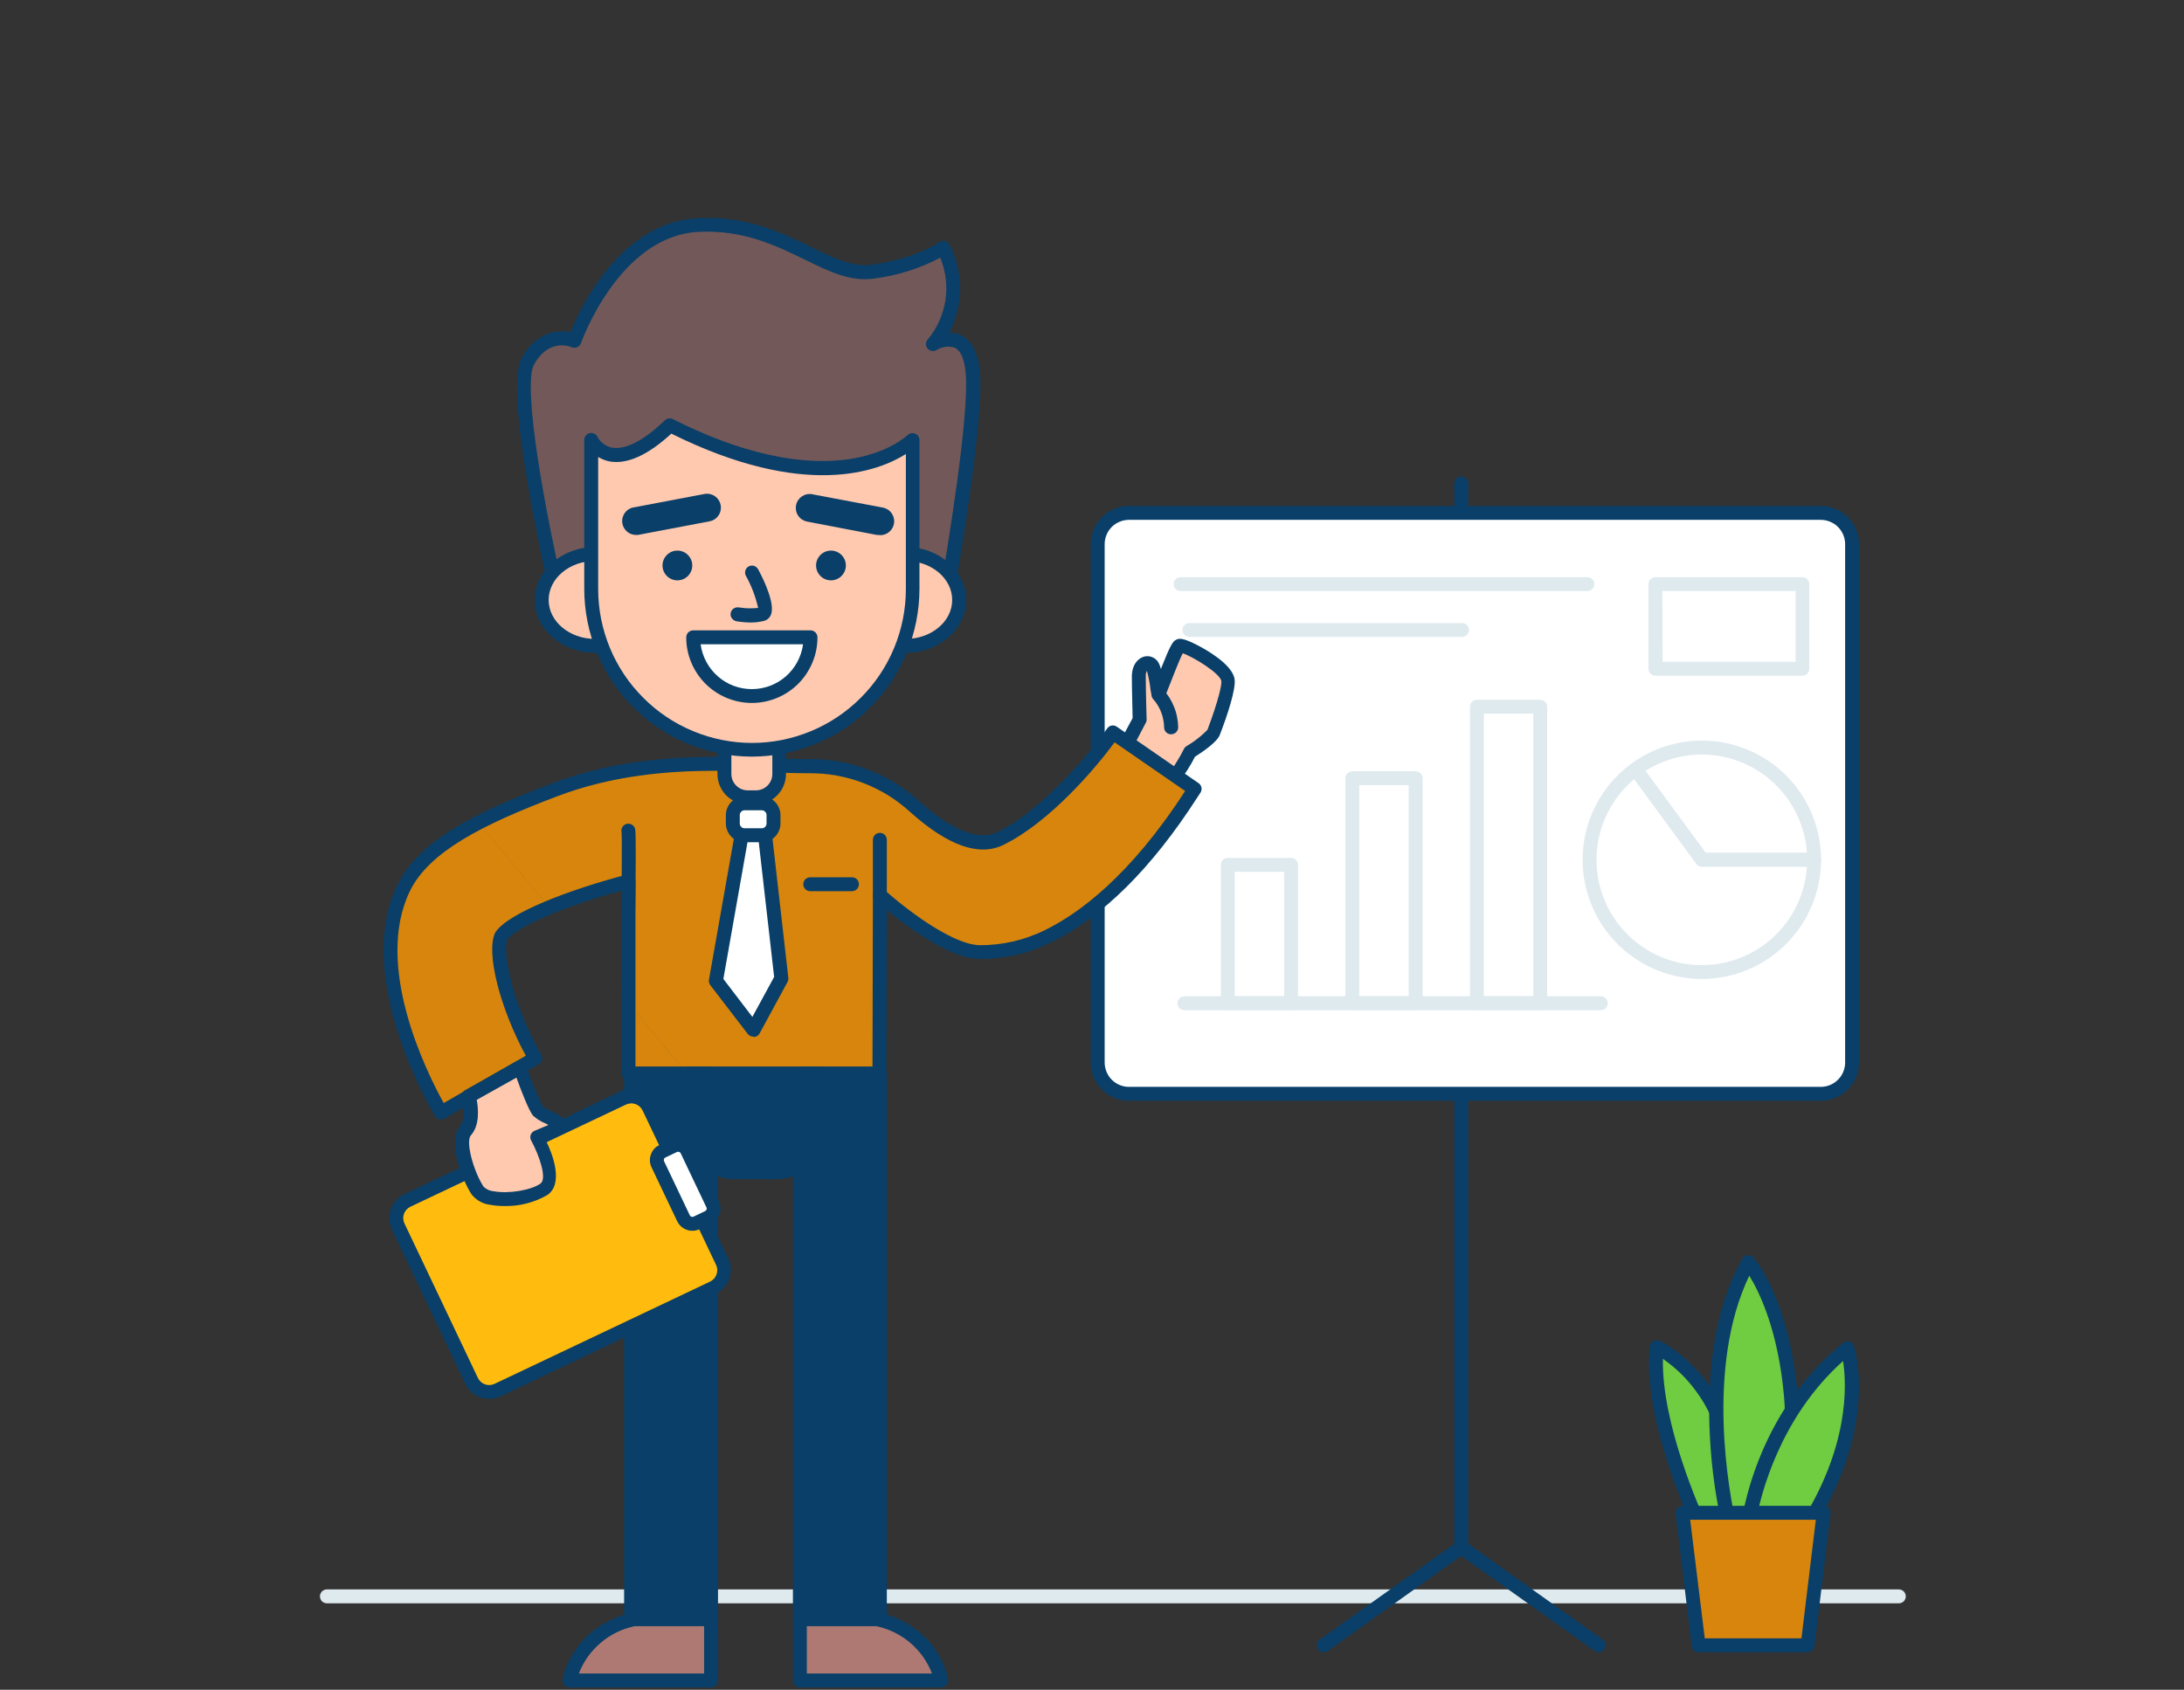<svg xmlns="http://www.w3.org/2000/svg" viewBox="0 0 314 243" width="314" height="243">
	<rect x="0" y="0" width="314" height="243" fill="#333333" stroke="none"/>
	<style>
		tspan { white-space:pre }
		.shp0 { fill: #dfeaef } 
		.shp1 { fill: #093f68 } 
		.shp2 { fill: #ffffff } 
		.shp3 { fill: #ffc9b0 } 
		.shp4 { fill: #d7850d } 
		.shp5 { fill: #725858 } 
		.shp6 { fill: #ad7972 } 
		.shp7 { fill: #ffbc0e } 
		.shp8 { fill: #70cc40 } 
	</style>
	<g id="_01_analysis_outline">
		<path id="Layer" class="shp0" d="M273 230.57L47 230.57C46.73 230.57 46.48 230.46 46.29 230.28C46.11 230.09 46 229.84 46 229.57C46 229.3 46.11 229.05 46.29 228.86C46.48 228.68 46.73 228.57 47 228.57L273 228.57C273.27 228.57 273.52 228.68 273.71 228.86C273.89 229.05 274 229.3 274 229.57C274 229.84 273.89 230.09 273.71 230.28C273.52 230.46 273.27 230.57 273 230.57Z" />
		<path id="Layer" class="shp1" d="M210.09 223.53C209.96 223.53 209.83 223.5 209.71 223.45C209.59 223.4 209.48 223.33 209.38 223.24C209.29 223.14 209.22 223.03 209.17 222.91C209.12 222.79 209.09 222.66 209.09 222.53L209.09 69.53C209.09 69.26 209.2 69.01 209.38 68.82C209.57 68.64 209.82 68.53 210.09 68.53C210.36 68.53 210.61 68.64 210.8 68.82C210.98 69.01 211.09 69.26 211.09 69.53L211.09 222.53C211.09 222.66 211.06 222.79 211.01 222.91C210.96 223.03 210.89 223.14 210.8 223.24C210.7 223.33 210.59 223.4 210.47 223.45C210.35 223.5 210.22 223.53 210.09 223.53Z" />
		<path id="Layer" class="shp1" d="M229.85 237.61C229.8 237.61 229.75 237.61 229.7 237.6C229.64 237.59 229.59 237.58 229.55 237.56C229.5 237.54 229.45 237.52 229.4 237.5C229.36 237.48 229.31 237.45 229.27 237.42L210.09 223.75L190.9 237.42C190.79 237.5 190.67 237.55 190.55 237.58C190.42 237.61 190.29 237.61 190.16 237.59C190.03 237.57 189.91 237.52 189.79 237.45C189.68 237.39 189.59 237.3 189.51 237.19C189.43 237.08 189.38 236.96 189.35 236.83C189.32 236.71 189.31 236.57 189.33 236.44C189.36 236.31 189.4 236.19 189.47 236.08C189.54 235.96 189.63 235.87 189.74 235.79L209.51 221.71C209.59 221.65 209.69 221.6 209.79 221.57C209.88 221.54 209.99 221.52 210.09 221.52C210.19 221.52 210.3 221.54 210.39 221.57C210.49 221.6 210.59 221.65 210.67 221.71L230.43 235.79C230.54 235.87 230.63 235.96 230.7 236.07C230.77 236.19 230.82 236.31 230.84 236.44C230.86 236.57 230.86 236.7 230.83 236.83C230.8 236.96 230.75 237.08 230.67 237.19C230.62 237.26 230.57 237.31 230.51 237.37C230.45 237.42 230.38 237.46 230.31 237.5C230.24 237.54 230.16 237.56 230.09 237.58C230.01 237.6 229.93 237.61 229.85 237.61Z" />
		<path id="Layer" class="shp2" d="M162.32 73.76L261.78 73.76C264.27 73.76 266.28 75.77 266.28 78.26L266.28 152.8C266.28 155.29 264.27 157.3 261.78 157.3L162.32 157.3C159.83 157.3 157.82 155.29 157.82 152.8L157.82 78.26C157.82 75.77 159.83 73.76 162.32 73.76Z" />
		<path id="Layer" fill-rule="evenodd" class="shp1" d="M162.31 158.3C161.59 158.3 160.87 158.16 160.21 157.88C159.54 157.6 158.94 157.2 158.43 156.69C157.92 156.17 157.51 155.57 157.24 154.9C156.96 154.24 156.82 153.52 156.82 152.8L156.82 78.25C156.82 77.53 156.96 76.82 157.24 76.15C157.51 75.48 157.92 74.88 158.43 74.37C158.94 73.86 159.54 73.45 160.21 73.18C160.88 72.9 161.59 72.76 162.31 72.76L261.78 72.76C262.5 72.76 263.22 72.9 263.88 73.18C264.55 73.45 265.15 73.86 265.67 74.37C266.18 74.88 266.58 75.48 266.86 76.15C267.14 76.81 267.28 77.53 267.28 78.25L267.28 152.8C267.28 153.52 267.14 154.24 266.86 154.9C266.58 155.57 266.18 156.18 265.67 156.69C265.16 157.2 264.55 157.6 263.88 157.88C263.22 158.16 262.5 158.3 261.78 158.3L162.31 158.3ZM162.31 74.76C161.85 74.76 161.4 74.85 160.97 75.03C160.55 75.2 160.17 75.46 159.84 75.78C159.52 76.11 159.26 76.49 159.09 76.91C158.91 77.34 158.82 77.79 158.82 78.25L158.82 152.8C158.82 153.26 158.91 153.71 159.09 154.14C159.26 154.56 159.52 154.95 159.84 155.27C160.17 155.6 160.55 155.85 160.97 156.03C161.4 156.21 161.85 156.3 162.31 156.3L261.78 156.3C262.24 156.3 262.69 156.21 263.12 156.03C263.54 155.86 263.93 155.6 264.25 155.27C264.58 154.95 264.84 154.56 265.01 154.14C265.19 153.71 265.28 153.26 265.28 152.8L265.28 78.25C265.28 77.79 265.19 77.34 265.01 76.91C264.83 76.49 264.58 76.11 264.25 75.78C263.93 75.46 263.54 75.2 263.12 75.03C262.69 74.85 262.24 74.76 261.78 74.76L162.31 74.76Z" />
		<path id="Layer" fill-rule="evenodd" class="shp0" d="M185.62 145.27L176.52 145.27C176.39 145.27 176.26 145.24 176.14 145.19C176.02 145.14 175.91 145.07 175.81 144.98C175.72 144.88 175.65 144.77 175.6 144.65C175.55 144.53 175.52 144.4 175.52 144.27L175.52 124.37C175.52 124.24 175.55 124.11 175.6 123.99C175.65 123.87 175.72 123.76 175.81 123.66C175.91 123.57 176.02 123.5 176.14 123.45C176.26 123.4 176.39 123.37 176.52 123.37L185.62 123.37C185.75 123.37 185.88 123.4 186 123.45C186.12 123.5 186.23 123.57 186.33 123.66C186.42 123.76 186.49 123.87 186.54 123.99C186.59 124.11 186.62 124.24 186.62 124.37L186.62 144.27C186.62 144.4 186.59 144.53 186.54 144.65C186.49 144.77 186.42 144.88 186.33 144.98C186.23 145.07 186.12 145.14 186 145.19C185.88 145.24 185.75 145.27 185.62 145.27ZM177.52 143.27L184.62 143.27L184.62 125.37L177.52 125.37L177.52 143.27Z" />
		<path id="Layer" fill-rule="evenodd" class="shp0" d="M194.43 145.27C194.3 145.27 194.17 145.24 194.05 145.19C193.93 145.14 193.82 145.07 193.72 144.98C193.63 144.88 193.56 144.77 193.51 144.65C193.46 144.53 193.43 144.4 193.43 144.27L193.43 111.91C193.43 111.78 193.46 111.65 193.51 111.53C193.56 111.41 193.63 111.3 193.72 111.2C193.82 111.11 193.93 111.04 194.05 110.99C194.17 110.94 194.3 110.91 194.43 110.91L203.53 110.91C203.66 110.91 203.79 110.94 203.91 110.99C204.03 111.04 204.14 111.11 204.24 111.2C204.33 111.3 204.4 111.41 204.45 111.53C204.5 111.65 204.53 111.78 204.53 111.91L204.53 144.27C204.53 144.4 204.5 144.53 204.45 144.65C204.4 144.77 204.33 144.88 204.24 144.98C204.14 145.07 204.03 145.14 203.91 145.19C203.79 145.24 203.66 145.27 203.53 145.27L194.43 145.27ZM195.43 143.27L202.53 143.27L202.53 112.91L195.43 112.91L195.43 143.27Z" />
		<path id="Layer" fill-rule="evenodd" class="shp0" d="M212.34 145.27C212.21 145.27 212.08 145.24 211.96 145.19C211.84 145.14 211.73 145.07 211.63 144.98C211.54 144.88 211.47 144.77 211.42 144.65C211.37 144.53 211.34 144.4 211.34 144.27L211.34 101.63C211.34 101.5 211.37 101.37 211.42 101.25C211.47 101.13 211.54 101.02 211.63 100.92C211.73 100.83 211.84 100.76 211.96 100.71C212.08 100.66 212.21 100.63 212.34 100.63L221.44 100.63C221.57 100.63 221.7 100.66 221.82 100.71C221.94 100.76 222.05 100.83 222.15 100.92C222.24 101.02 222.31 101.13 222.36 101.25C222.41 101.37 222.44 101.5 222.44 101.63L222.44 144.27C222.44 144.4 222.41 144.53 222.36 144.65C222.31 144.77 222.24 144.88 222.15 144.98C222.05 145.07 221.94 145.14 221.82 145.19C221.7 145.24 221.57 145.27 221.44 145.27L212.34 145.27ZM213.34 143.27L220.44 143.27L220.44 102.63L213.34 102.63L213.34 143.27Z" />
		<path id="Layer" class="shp0" d="M230.15 145.27L170.29 145.27C170.02 145.27 169.77 145.16 169.58 144.98C169.4 144.79 169.29 144.54 169.29 144.27C169.29 144 169.4 143.75 169.58 143.56C169.77 143.38 170.02 143.27 170.29 143.27L230.15 143.27C230.42 143.27 230.67 143.38 230.86 143.56C231.04 143.75 231.15 144 231.15 144.27C231.15 144.54 231.04 144.79 230.86 144.98C230.67 145.16 230.42 145.27 230.15 145.27Z" />
		<path id="Layer" class="shp0" d="M228.22 85L169.74 85C169.47 85 169.22 84.89 169.03 84.71C168.85 84.52 168.74 84.27 168.74 84C168.74 83.73 168.85 83.48 169.03 83.29C169.22 83.11 169.47 83 169.74 83L228.22 83C228.49 83 228.74 83.11 228.93 83.29C229.11 83.48 229.22 83.73 229.22 84C229.22 84.27 229.11 84.52 228.93 84.71C228.74 84.89 228.49 85 228.22 85Z" />
		<path id="Layer" fill-rule="evenodd" class="shp0" d="M228.84 130.2C226.19 123.79 227.66 116.42 232.56 111.52C237.47 106.62 244.84 105.15 251.25 107.81C257.65 110.46 261.82 116.72 261.82 123.65C261.82 125.9 261.37 128.13 260.51 130.2C259.65 132.28 258.38 134.17 256.79 135.76C255.2 137.35 253.31 138.61 251.24 139.47C249.16 140.33 246.93 140.78 244.68 140.78C237.75 140.78 231.5 136.6 228.84 130.2ZM230.69 117.86C228.35 123.51 229.64 130.03 233.97 134.36C238.3 138.69 244.82 139.98 250.47 137.64C256.13 135.29 259.82 129.77 259.82 123.65C259.82 121.66 259.43 119.69 258.66 117.86C257.9 116.02 256.79 114.35 255.38 112.95C253.98 111.54 252.31 110.43 250.47 109.67C248.64 108.9 246.67 108.51 244.68 108.51C238.56 108.51 233.04 112.2 230.69 117.86Z" />
		<path id="Layer" class="shp0" d="M260.82 124.65L244.68 124.65C244.6 124.65 244.52 124.64 244.45 124.62C244.37 124.6 244.3 124.58 244.23 124.54C244.16 124.5 244.1 124.46 244.04 124.41C243.98 124.36 243.93 124.3 243.88 124.24L234.34 111.24C234.21 111.01 234.14 110.74 234.18 110.48C234.22 110.21 234.36 109.98 234.57 109.82C234.78 109.66 235.05 109.59 235.31 109.63C235.58 109.67 235.81 109.81 235.97 110.02L245.23 122.61L260.86 122.61C261.13 122.61 261.38 122.72 261.57 122.9C261.75 123.09 261.86 123.34 261.86 123.61C261.86 123.88 261.75 124.13 261.57 124.32C261.38 124.5 261.13 124.61 260.86 124.61L260.82 124.65Z" />
		<path id="Layer" class="shp0" d="M210.24 91.6L171 91.6C170.73 91.6 170.48 91.49 170.29 91.31C170.11 91.12 170 90.87 170 90.6C170 90.33 170.11 90.08 170.29 89.89C170.48 89.71 170.73 89.6 171 89.6L210.2 89.6C210.47 89.6 210.72 89.71 210.91 89.89C211.09 90.08 211.2 90.33 211.2 90.6C211.2 90.87 211.09 91.12 210.91 91.31C210.72 91.49 210.47 91.6 210.2 91.6L210.24 91.6Z" />
		<path id="Layer" fill-rule="evenodd" class="shp0" d="M238 97.17C237.87 97.17 237.74 97.14 237.62 97.09C237.5 97.04 237.39 96.97 237.29 96.88C237.2 96.78 237.13 96.67 237.08 96.55C237.03 96.43 237 96.3 237 96.17L237 84C237 83.87 237.03 83.74 237.08 83.62C237.13 83.5 237.2 83.39 237.29 83.29C237.39 83.2 237.5 83.13 237.62 83.08C237.74 83.03 237.87 83 238 83L259.12 83C259.25 83 259.38 83.03 259.5 83.08C259.62 83.13 259.73 83.2 259.83 83.29C259.92 83.39 259.99 83.5 260.04 83.62C260.09 83.74 260.12 83.87 260.12 84L260.12 96.21C260.12 96.33 260.09 96.46 260.04 96.57C259.99 96.69 259.92 96.79 259.83 96.88C259.74 96.97 259.64 97.04 259.52 97.09C259.41 97.14 259.28 97.17 259.16 97.17L238 97.17ZM239.04 95.17L258.16 95.17L258.16 85L239 85L239.04 95.17Z" />
		<path id="Layer" class="shp3" d="M161 108.51C161.25 108.44 163.84 103.51 163.84 103.51C163.84 103.51 163.71 99.34 163.72 97.3C163.73 95.26 165.3 94.92 165.72 95.92C165.81 96.25 165.89 96.58 165.97 96.91C166.04 97.24 166.11 97.57 166.18 97.91C166.25 98.24 166.31 98.58 166.37 98.91C166.42 99.25 166.47 99.58 166.52 99.92C166.6 99.92 168.95 93.25 169.52 92.92C170.09 92.59 176.21 95.8 176.52 97.86C176.67 98.86 175.64 102.19 174.46 105.35C174.13 106.24 171.04 108.15 171.04 108.15C170.88 108.47 170.71 108.8 170.53 109.11C170.36 109.43 170.17 109.74 169.98 110.05C169.79 110.35 169.59 110.66 169.38 110.95C169.18 111.25 168.96 111.54 168.74 111.83L161 108.51Z" />
		<path id="Layer" fill-rule="evenodd" class="shp1" d="M168.78 112.81C168.75 112.81 168.71 112.81 168.68 112.8C168.65 112.8 168.61 112.8 168.58 112.79C168.55 112.78 168.52 112.77 168.48 112.76C168.45 112.75 168.42 112.74 168.39 112.73L160.62 109.43C160.47 109.36 160.33 109.26 160.23 109.13C160.12 109 160.05 108.84 160.03 108.68C160 108.51 160.01 108.34 160.07 108.18C160.12 108.02 160.22 107.88 160.34 107.77C160.66 107.33 161.82 105.22 162.84 103.27C162.84 102.27 162.72 99.05 162.73 97.27C162.74 95.49 163.73 94.58 164.59 94.4C164.8 94.36 165.01 94.35 165.22 94.38C165.43 94.41 165.64 94.48 165.82 94.58C166.01 94.67 166.18 94.81 166.32 94.96C166.47 95.12 166.58 95.3 166.66 95.5C166.69 95.56 166.71 95.61 166.73 95.67C166.76 95.73 166.78 95.79 166.8 95.85C166.82 95.91 166.84 95.97 166.85 96.03C166.87 96.09 166.89 96.15 166.9 96.21C168.28 92.72 168.63 92.21 169.11 92C169.42 91.84 169.89 91.6 172.11 92.76C173.29 93.36 177.17 95.5 177.5 97.67C177.71 99.05 176.5 102.78 175.38 105.67C175.02 106.67 173.07 108.02 171.8 108.83C171.64 109.15 171.47 109.47 171.29 109.78C171.11 110.1 170.92 110.41 170.73 110.71C170.53 111.02 170.33 111.31 170.12 111.61C169.9 111.9 169.69 112.19 169.46 112.47C169.42 112.52 169.37 112.56 169.32 112.6C169.27 112.64 169.21 112.68 169.15 112.71C169.1 112.74 169.03 112.76 168.97 112.78C168.91 112.79 168.84 112.81 168.78 112.81ZM162.51 108.06L168.51 110.59C168.67 110.36 168.83 110.12 168.98 109.88C169.13 109.65 169.28 109.41 169.42 109.16C169.56 108.92 169.7 108.68 169.84 108.43C169.97 108.18 170.1 107.93 170.23 107.68C170.25 107.64 170.27 107.6 170.3 107.56C170.33 107.53 170.35 107.49 170.39 107.46C170.42 107.42 170.45 107.39 170.49 107.37C170.52 107.34 170.56 107.31 170.6 107.29C170.88 107.13 171.15 106.96 171.41 106.78C171.67 106.61 171.93 106.42 172.18 106.22C172.43 106.03 172.68 105.82 172.91 105.61C173.15 105.4 173.38 105.18 173.6 104.95C175.2 100.69 175.67 98.45 175.6 97.95C175.44 96.86 171.6 94.47 170.05 93.95C169.52 94.95 168.5 97.68 168.05 98.78C167.34 100.63 167.25 100.87 166.5 100.84C165.75 100.81 165.55 100.14 165.41 99.14C165.38 98.91 165.35 98.69 165.32 98.46C165.28 98.24 165.24 98.02 165.2 97.79C165.16 97.57 165.11 97.35 165.06 97.12C165.01 96.9 164.96 96.68 164.9 96.46C164.87 96.52 164.84 96.58 164.82 96.65C164.79 96.71 164.78 96.78 164.76 96.85C164.75 96.92 164.74 96.98 164.73 97.05C164.73 97.12 164.73 97.19 164.73 97.26C164.73 99.26 164.85 103.39 164.85 103.44C164.85 103.48 164.85 103.52 164.85 103.57C164.84 103.61 164.84 103.65 164.83 103.69C164.82 103.73 164.81 103.77 164.79 103.81C164.78 103.85 164.76 103.89 164.74 103.93C163.67 106 163 107.27 162.51 108.06Z" />
		<path id="Layer" class="shp1" d="M168.37 105.6C168.24 105.6 168.12 105.58 168 105.53C167.88 105.48 167.78 105.42 167.68 105.33C167.59 105.24 167.52 105.14 167.46 105.02C167.41 104.91 167.38 104.79 167.37 104.66C167.37 104.29 167.33 103.92 167.26 103.56C167.2 103.19 167.1 102.84 166.97 102.49C166.84 102.15 166.68 101.81 166.49 101.49C166.3 101.17 166.09 100.87 165.85 100.59C165.76 100.5 165.68 100.39 165.63 100.27C165.58 100.15 165.56 100.02 165.56 99.88C165.56 99.75 165.58 99.62 165.63 99.5C165.68 99.38 165.76 99.27 165.85 99.18C165.94 99.09 166.05 99.02 166.17 98.97C166.29 98.92 166.42 98.89 166.55 98.89C166.68 98.89 166.81 98.92 166.93 98.97C167.05 99.02 167.16 99.09 167.25 99.18C167.58 99.55 167.88 99.94 168.15 100.36C168.41 100.79 168.63 101.23 168.81 101.69C169 102.15 169.14 102.63 169.23 103.11C169.33 103.6 169.38 104.09 169.39 104.59C169.39 104.72 169.37 104.84 169.32 104.96C169.27 105.08 169.21 105.18 169.12 105.28C169.03 105.37 168.93 105.44 168.81 105.5C168.7 105.55 168.58 105.58 168.45 105.59L168.37 105.6Z" />
		<path id="Layer" class="shp4" d="M171.76 113.47C170.76 114.95 162.57 128.84 150.69 134.65C149.93 135.02 149.16 135.35 148.37 135.64C147.57 135.92 146.76 136.16 145.94 136.36C145.12 136.55 144.29 136.69 143.45 136.79C142.62 136.88 141.77 136.93 140.93 136.93C138.33 136.93 134.93 135.02 132.02 133.06C130.44 131.97 129.02 130.87 128.02 130.06C127.02 129.25 126.48 128.72 126.48 128.72L126.48 134.07L126.42 154.4L90.36 154.4L90.36 126.77C81.46 129.1 73.57 132.38 72.07 134.63C71 137 72.83 145 77 152.22L63.41 160C61.5 156.71 52.26 139.6 58.03 127.72C60.84 121.94 67.95 118.05 79.76 113.57C94 108.17 108.1 110.25 116.33 110.16C117.72 110.15 119.1 110.27 120.46 110.51C121.83 110.76 123.16 111.13 124.46 111.63C125.75 112.12 127 112.74 128.18 113.46C129.36 114.19 130.47 115.03 131.49 115.96C135.17 119.28 140.01 122.42 143.82 120.57C150.82 117.14 157.89 108.41 160.01 105.33L171.76 113.47Z" />
		<path id="Layer" fill-rule="evenodd" class="shp1" d="M63.42 161C63.33 161 63.25 160.99 63.16 160.97C63.08 160.95 63 160.91 62.92 160.87C62.84 160.83 62.77 160.78 62.71 160.71C62.65 160.65 62.59 160.59 62.55 160.51C60.55 157.13 51.12 139.65 57.13 127.28C60.2 120.96 67.93 116.99 79.41 112.64C90.89 108.29 102.25 108.71 110.55 109.02C112.65 109.1 114.64 109.18 116.32 109.16C117.77 109.15 119.21 109.27 120.64 109.52C122.06 109.78 123.46 110.17 124.81 110.68C126.17 111.2 127.47 111.84 128.7 112.6C129.93 113.36 131.09 114.23 132.16 115.21C135.42 118.15 140.01 121.31 143.38 119.67C150.21 116.33 157.25 107.57 159.18 104.76C159.22 104.71 159.26 104.65 159.31 104.61C159.36 104.56 159.41 104.52 159.46 104.48C159.52 104.45 159.58 104.42 159.64 104.39C159.7 104.37 159.76 104.35 159.83 104.34C159.89 104.33 159.96 104.32 160.02 104.32C160.09 104.32 160.15 104.33 160.22 104.35C160.28 104.36 160.34 104.38 160.4 104.41C160.46 104.44 160.52 104.47 160.57 104.51L172.32 112.62C172.43 112.69 172.52 112.79 172.59 112.9C172.66 113.01 172.71 113.13 172.74 113.26C172.76 113.39 172.76 113.52 172.73 113.65C172.71 113.78 172.65 113.9 172.58 114.01C172.49 114.13 172.36 114.34 172.18 114.62C165.59 124.88 158.5 131.91 151.13 135.51C150.34 135.9 149.53 136.25 148.7 136.55C147.87 136.84 147.03 137.1 146.17 137.3C145.31 137.5 144.44 137.65 143.57 137.75C142.69 137.85 141.81 137.9 140.93 137.9C138.55 137.9 135.45 136.58 131.45 133.85C129.92 132.85 128.54 131.71 127.5 130.85L127.43 154.35C127.43 154.48 127.4 154.61 127.35 154.73C127.3 154.85 127.23 154.96 127.14 155.06C127.04 155.15 126.93 155.22 126.81 155.27C126.69 155.32 126.56 155.35 126.43 155.35L90.36 155.35C90.23 155.35 90.1 155.32 89.98 155.27C89.86 155.22 89.75 155.15 89.65 155.06C89.56 154.96 89.49 154.85 89.44 154.73C89.39 154.61 89.36 154.48 89.36 154.35L89.36 128.08C80.18 130.59 74.14 133.52 72.95 135.08C72.19 137.03 73.72 144.51 77.83 151.68C77.9 151.79 77.94 151.92 77.96 152.05C77.97 152.18 77.96 152.31 77.93 152.44C77.9 152.57 77.84 152.69 77.76 152.79C77.68 152.9 77.57 152.98 77.46 153.05L63.91 160.86C63.87 160.88 63.83 160.9 63.8 160.92C63.76 160.94 63.72 160.95 63.67 160.96C63.63 160.97 63.59 160.98 63.55 160.99C63.51 161 63.46 161 63.42 161ZM103.05 110.84C96.15 110.84 88.12 111.47 80.12 114.51C69.41 118.57 61.71 122.45 58.93 128.15C53.75 138.81 61.21 153.97 63.79 158.63L75.6 151.82C71.88 144.97 69.86 137.06 71.16 134.19C71.17 134.18 71.17 134.17 71.18 134.15C71.18 134.14 71.19 134.13 71.2 134.12C71.2 134.11 71.21 134.09 71.22 134.08C71.22 134.07 71.23 134.06 71.24 134.05C73.11 131.25 82.06 127.88 90.1 125.78C90.25 125.74 90.41 125.73 90.56 125.77C90.72 125.8 90.86 125.86 90.98 125.96C91.1 126.06 91.2 126.18 91.27 126.33C91.33 126.47 91.37 126.62 91.36 126.78L91.36 153.4L125.44 153.4L125.5 128.72C125.5 128.62 125.52 128.53 125.54 128.44C125.57 128.34 125.61 128.26 125.67 128.18C125.72 128.1 125.78 128.02 125.86 127.96C125.93 127.9 126.01 127.85 126.1 127.81C126.19 127.77 126.28 127.75 126.38 127.73C126.47 127.72 126.57 127.72 126.67 127.74C126.76 127.75 126.85 127.78 126.94 127.83C127.03 127.87 127.11 127.92 127.18 127.99C127.25 128.06 127.75 128.51 128.69 129.29C129.63 130.07 131.07 131.19 132.58 132.23C137.07 135.29 139.58 135.93 140.93 135.93C141.73 135.93 142.54 135.88 143.34 135.79C144.14 135.7 144.93 135.56 145.72 135.38C146.5 135.19 147.27 134.97 148.03 134.69C148.79 134.42 149.53 134.11 150.25 133.75C155.07 131.39 162.47 126.01 170.39 113.75L160.25 106.75C157.58 110.4 150.95 118.23 144.25 121.51C140.74 123.22 136.25 121.61 130.82 116.74C129.84 115.85 128.78 115.05 127.66 114.35C126.53 113.66 125.34 113.07 124.11 112.6C122.87 112.12 121.59 111.77 120.29 111.53C118.99 111.3 117.66 111.19 116.34 111.2C114.61 111.2 112.6 111.14 110.47 111.06C108.34 110.98 105.71 110.87 103.05 110.87L103.05 110.84Z" />
		<path id="Layer" class="shp3" d="M104.15 106.77L112 106.77L112 111.31C112 111.75 111.91 112.19 111.74 112.59C111.58 113 111.33 113.37 111.02 113.68C110.71 113.99 110.34 114.24 109.93 114.4C109.53 114.57 109.09 114.66 108.65 114.66L107.5 114.66C107.06 114.66 106.62 114.57 106.22 114.4C105.81 114.24 105.44 113.99 105.13 113.68C104.82 113.37 104.57 113 104.41 112.59C104.24 112.19 104.15 111.75 104.15 111.31L104.15 106.77Z" />
		<path id="Layer" fill-rule="evenodd" class="shp1" d="M107.5 115.66C106.93 115.66 106.36 115.55 105.84 115.33C105.31 115.11 104.83 114.79 104.42 114.39C104.02 113.98 103.7 113.5 103.48 112.97C103.26 112.45 103.15 111.88 103.15 111.31L103.15 106.77C103.15 106.64 103.18 106.51 103.23 106.39C103.28 106.27 103.35 106.16 103.44 106.06C103.54 105.97 103.65 105.9 103.77 105.85C103.89 105.8 104.02 105.77 104.15 105.77L112 105.77C112.13 105.77 112.26 105.8 112.38 105.85C112.5 105.9 112.61 105.97 112.71 106.06C112.8 106.16 112.87 106.27 112.92 106.39C112.97 106.51 113 106.64 113 106.77L113 111.31C113 111.88 112.89 112.44 112.67 112.97C112.46 113.49 112.14 113.97 111.74 114.37C111.34 114.78 110.87 115.1 110.34 115.32C109.82 115.54 109.26 115.65 108.69 115.66L107.5 115.66ZM105.15 107.77L105.15 111.31C105.15 111.62 105.21 111.92 105.33 112.21C105.45 112.49 105.62 112.75 105.84 112.97C106.06 113.19 106.32 113.36 106.6 113.48C106.89 113.6 107.19 113.66 107.5 113.66L108.69 113.66C109 113.66 109.3 113.6 109.59 113.48C109.87 113.36 110.13 113.19 110.35 112.97C110.57 112.75 110.74 112.49 110.86 112.21C110.98 111.92 111.04 111.62 111.04 111.31L111.04 107.77L105.15 107.77Z" />
		<path id="Layer" class="shp5" d="M80.32 86.28C80.32 86.28 73.32 56.67 75.92 51.94C78.52 47.21 82.61 49 82.61 49C82.61 49 88.15 33 100.39 32.36C112.63 31.72 118.66 40.02 125.51 39.05C132.36 38.08 135.62 35.62 135.62 35.62C136.19 36.71 136.6 37.89 136.83 39.1C137.06 40.31 137.11 41.55 136.98 42.78C136.85 44 136.54 45.21 136.06 46.34C135.58 47.48 134.94 48.54 134.15 49.49C133.36 50.44 139.21 46.39 139.86 53.56C140.51 60.73 136.11 85.56 136.11 85.56L131.21 84.71L80.32 86.28Z" />
		<path id="Layer" fill-rule="evenodd" class="shp1" d="M80.32 87.28C80.21 87.28 80.09 87.27 79.98 87.23C79.88 87.2 79.77 87.14 79.68 87.07C79.59 87 79.51 86.92 79.45 86.82C79.39 86.73 79.35 86.62 79.32 86.51C78.59 83.44 72.32 56.38 75.01 51.46C77.01 47.81 80.01 47.38 82.01 47.78C83.42 44.27 89.16 31.97 100.33 31.37C107.33 30.99 112.5 33.51 116.63 35.53C119.84 37.1 122.63 38.46 125.36 38.07C131.89 37.13 134.99 34.85 135.02 34.83C135.08 34.79 135.14 34.75 135.2 34.72C135.27 34.69 135.33 34.67 135.4 34.65C135.47 34.64 135.54 34.63 135.61 34.63C135.68 34.63 135.75 34.64 135.82 34.65C135.89 34.66 135.96 34.69 136.02 34.71C136.08 34.74 136.14 34.78 136.2 34.82C136.26 34.86 136.31 34.91 136.36 34.96C136.4 35.01 136.45 35.07 136.48 35.13C136.99 36.11 137.37 37.14 137.63 38.21C137.89 39.28 138.03 40.38 138.03 41.48C138.03 42.58 137.89 43.68 137.63 44.75C137.37 45.82 136.99 46.85 136.48 47.83C136.63 47.82 136.78 47.83 136.93 47.84C137.08 47.85 137.23 47.87 137.37 47.91C137.52 47.94 137.66 47.98 137.8 48.04C137.94 48.09 138.08 48.15 138.21 48.22C139.73 48.99 140.63 50.75 140.88 53.48C141.53 60.71 137.29 84.7 137.11 85.72C137.09 85.85 137.04 85.97 136.97 86.08C136.9 86.19 136.81 86.29 136.7 86.36C136.59 86.44 136.47 86.49 136.35 86.52C136.22 86.55 136.09 86.55 135.96 86.53L131.16 85.69L80.38 87.28L80.32 87.28ZM76.78 52.42C75.05 55.55 78.44 73.87 81.09 85.25L131.16 83.69C131.18 83.69 131.19 83.69 131.21 83.68C131.23 83.68 131.25 83.68 131.26 83.68C131.28 83.68 131.3 83.68 131.32 83.68C131.34 83.69 131.35 83.69 131.37 83.69L135.27 84.37C136.08 79.71 139.4 59.82 138.84 53.65C138.67 51.65 138.13 50.43 137.28 50C137.06 49.93 136.84 49.89 136.61 49.87C136.38 49.85 136.15 49.85 135.93 49.88C135.7 49.91 135.48 49.96 135.26 50.04C135.05 50.12 134.84 50.22 134.65 50.34C134.45 50.46 134.21 50.51 133.98 50.47C133.75 50.44 133.53 50.32 133.38 50.15C133.22 49.97 133.14 49.74 133.13 49.51C133.12 49.27 133.2 49.04 133.35 48.86C134.03 48.06 134.59 47.17 135.02 46.22C135.46 45.26 135.76 44.25 135.92 43.22C136.08 42.18 136.1 41.13 135.97 40.09C135.85 39.05 135.58 38.03 135.18 37.06C134.44 37.45 133.68 37.81 132.9 38.13C132.13 38.45 131.34 38.74 130.54 38.99C129.74 39.24 128.93 39.46 128.11 39.64C127.29 39.82 126.46 39.96 125.63 40.06C122.26 40.54 119.23 39.06 115.73 37.34C111.6 35.34 106.94 33.03 100.42 33.34C89.01 33.95 83.59 49.15 83.53 49.34C83.51 49.4 83.48 49.47 83.44 49.53C83.41 49.59 83.37 49.64 83.32 49.69C83.28 49.74 83.22 49.79 83.17 49.83C83.11 49.87 83.05 49.9 82.99 49.93C82.93 49.96 82.86 49.98 82.79 49.99C82.73 50.01 82.66 50.01 82.59 50.01C82.52 50.01 82.45 50.01 82.39 49.99C82.32 49.98 82.25 49.96 82.19 49.93C82.08 49.89 81.96 49.85 81.85 49.81C81.73 49.78 81.62 49.75 81.5 49.73C81.38 49.71 81.26 49.69 81.14 49.68C81.02 49.67 80.9 49.66 80.78 49.66C79.65 49.66 78.05 50.15 76.78 52.42Z" />
		<path id="Layer" class="shp3" d="M85.54 92.89C81.3 92.89 77.87 89.94 77.87 86.28C77.87 82.62 81.3 79.67 85.54 79.67C89.78 79.67 93.21 82.62 93.21 86.28C93.21 89.94 89.78 92.89 85.54 92.89Z" />
		<path id="Layer" fill-rule="evenodd" class="shp1" d="M85.54 93.88C80.77 93.88 76.88 90.47 76.88 86.28C76.88 82.09 80.77 78.67 85.54 78.67C90.31 78.67 94.21 82.08 94.21 86.28C94.21 90.48 90.32 93.88 85.54 93.88ZM78.88 86.28C78.88 89.37 81.88 91.88 85.54 91.88C89.2 91.88 92.21 89.37 92.21 86.28C92.21 83.19 89.22 80.67 85.54 80.67C81.87 80.67 78.88 83.19 78.88 86.28Z" />
		<path id="Layer" class="shp3" d="M130.24 92.89C126 92.89 122.57 89.94 122.57 86.28C122.57 82.62 126 79.67 130.24 79.67C134.48 79.67 137.91 82.62 137.91 86.28C137.91 89.94 134.48 92.89 130.24 92.89Z" />
		<path id="Layer" fill-rule="evenodd" class="shp1" d="M130.24 93.88C125.46 93.88 121.57 90.47 121.57 86.28C121.57 82.09 125.46 78.67 130.24 78.67C135.02 78.67 138.9 82.08 138.9 86.28C138.9 90.48 135 93.88 130.24 93.88ZM123.57 86.28C123.57 89.37 126.57 91.88 130.24 91.88C133.91 91.88 136.9 89.37 136.9 86.28C136.9 83.19 133.91 80.67 130.24 80.67C126.56 80.67 123.57 83.19 123.57 86.28Z" />
		<path id="Layer" class="shp3" d="M108.09 107.81L108.09 107.81C105.06 107.81 102.05 107.21 99.25 106.04C96.45 104.88 93.9 103.17 91.76 101.03C89.62 98.88 87.92 96.33 86.76 93.53C85.6 90.73 85 87.72 85 84.69L85 63.28C85 63.28 87.86 69.28 96.34 61.16C120.97 73.64 131.24 63.28 131.24 63.28L131.24 84.69C131.24 87.73 130.64 90.74 129.48 93.54C128.31 96.35 126.61 98.9 124.46 101.05C122.31 103.2 119.76 104.9 116.95 106.06C114.14 107.22 111.13 107.81 108.09 107.81L108.09 107.81Z" />
		<path id="Layer" fill-rule="evenodd" class="shp1" d="M98.87 106.96C95.95 105.74 93.3 103.96 91.06 101.73C88.83 99.49 87.05 96.83 85.84 93.91C84.63 90.99 84 87.85 84 84.69L84 63.28C84 63.05 84.07 62.83 84.21 62.65C84.36 62.47 84.56 62.34 84.78 62.29C85 62.24 85.24 62.27 85.44 62.37C85.65 62.47 85.81 62.64 85.91 62.85C86.02 63.05 86.15 63.23 86.29 63.4C86.44 63.56 86.61 63.72 86.79 63.85C86.97 63.98 87.16 64.09 87.36 64.18C87.57 64.27 87.78 64.34 88 64.38C89.35 64.61 91.77 64.12 95.6 60.44C95.67 60.37 95.76 60.31 95.85 60.27C95.94 60.22 96.04 60.19 96.14 60.17C96.24 60.16 96.35 60.16 96.45 60.18C96.55 60.19 96.65 60.22 96.74 60.27C109.11 66.53 117.65 66.81 122.63 65.94C127.97 65.01 130.46 62.59 130.49 62.57C130.56 62.5 130.64 62.44 130.73 62.4C130.81 62.35 130.91 62.32 131 62.3C131.1 62.28 131.2 62.28 131.3 62.29C131.39 62.3 131.49 62.32 131.58 62.36C131.67 62.4 131.75 62.45 131.83 62.51C131.9 62.57 131.97 62.65 132.02 62.73C132.08 62.81 132.12 62.9 132.15 62.99C132.18 63.09 132.19 63.18 132.19 63.28L132.19 84.69C132.19 87.85 131.56 90.99 130.35 93.91C129.14 96.83 127.36 99.49 125.12 101.73C122.89 103.97 120.23 105.75 117.31 106.96C114.39 108.17 111.25 108.8 108.09 108.81C104.93 108.8 101.79 108.17 98.87 106.96ZM86 84.72C86 87.62 86.58 90.5 87.69 93.18C88.8 95.86 90.43 98.3 92.49 100.35C94.54 102.41 96.98 104.04 99.66 105.15C102.34 106.26 105.22 106.84 108.12 106.84C111.02 106.84 113.9 106.26 116.58 105.15C119.26 104.04 121.7 102.41 123.75 100.35C125.81 98.3 127.44 95.86 128.55 93.18C129.66 90.5 130.24 87.62 130.24 84.72L130.24 65.29C126.37 67.74 115.79 71.92 96.52 62.36C93.15 65.46 90.17 66.8 87.66 66.36C87.51 66.33 87.37 66.3 87.23 66.26C87.08 66.21 86.94 66.17 86.8 66.11C86.66 66.06 86.53 66 86.39 65.93C86.26 65.87 86.13 65.8 86 65.72L86 84.72Z" />
		<path id="Layer" class="shp1" d="M97.39 83.46C96.21 83.46 95.25 82.5 95.25 81.32C95.25 80.14 96.21 79.18 97.39 79.18C98.57 79.18 99.53 80.14 99.53 81.32C99.53 82.5 98.57 83.46 97.39 83.46Z" />
		<path id="Layer" class="shp1" d="M119.47 83.46C118.29 83.46 117.33 82.5 117.33 81.32C117.33 80.14 118.29 79.18 119.47 79.18C120.65 79.18 121.61 80.14 121.61 81.32C121.61 82.5 120.65 83.46 119.47 83.46Z" />
		<path id="Layer" class="shp2" d="M116.53 91.65C116.61 93.94 115.76 96.16 114.16 97.8C112.57 99.45 110.38 100.38 108.09 100.38C105.81 100.38 103.62 99.45 102.03 97.8C100.43 96.16 99.58 93.94 99.66 91.65L116.53 91.65Z" />
		<path id="Layer" fill-rule="evenodd" class="shp1" d="M108.09 101.09C106.85 101.09 105.62 100.84 104.48 100.37C103.34 99.89 102.3 99.2 101.42 98.32C100.55 97.45 99.85 96.4 99.38 95.26C98.9 94.12 98.66 92.89 98.66 91.65C98.66 91.52 98.69 91.39 98.74 91.27C98.79 91.15 98.86 91.04 98.95 90.94C99.05 90.85 99.16 90.78 99.28 90.73C99.4 90.68 99.53 90.65 99.66 90.65L116.53 90.65C116.66 90.65 116.79 90.68 116.91 90.73C117.03 90.78 117.14 90.85 117.24 90.94C117.33 91.04 117.4 91.15 117.45 91.27C117.5 91.39 117.53 91.52 117.53 91.65C117.53 92.89 117.29 94.12 116.81 95.26C116.34 96.41 115.64 97.45 114.77 98.33C113.89 99.2 112.85 99.9 111.7 100.37C110.56 100.85 109.33 101.09 108.09 101.09ZM100.73 92.65C100.97 94.43 101.85 96.07 103.2 97.26C104.55 98.45 106.29 99.1 108.09 99.1C109.9 99.1 111.64 98.45 112.99 97.26C114.34 96.07 115.22 94.43 115.46 92.65L100.73 92.65Z" />
		<path id="Layer" class="shp1" d="M108 89.52C107.82 89.52 107.64 89.51 107.46 89.51C107.28 89.5 107.1 89.49 106.93 89.47C106.75 89.46 106.57 89.44 106.39 89.42C106.21 89.39 106.04 89.37 105.86 89.34C105.6 89.28 105.37 89.13 105.22 88.91C105.06 88.7 105 88.43 105.05 88.17C105.1 87.91 105.24 87.67 105.46 87.52C105.68 87.37 105.95 87.31 106.21 87.35C106.44 87.38 106.67 87.41 106.9 87.43C107.14 87.46 107.37 87.47 107.6 87.48C107.84 87.48 108.07 87.48 108.3 87.47C108.54 87.46 108.77 87.45 109 87.42C108.91 87.02 108.8 86.61 108.68 86.22C108.56 85.82 108.43 85.43 108.28 85.04C108.13 84.65 107.97 84.27 107.8 83.9C107.62 83.52 107.43 83.15 107.23 82.79C107.17 82.67 107.13 82.55 107.12 82.42C107.11 82.29 107.13 82.16 107.17 82.03C107.2 81.91 107.27 81.79 107.35 81.69C107.43 81.59 107.54 81.51 107.65 81.45C107.77 81.39 107.89 81.35 108.02 81.34C108.15 81.33 108.29 81.34 108.41 81.38C108.54 81.42 108.65 81.48 108.75 81.57C108.86 81.65 108.94 81.75 109 81.87C110 83.71 111.47 87.01 110.82 88.45C110.77 88.55 110.72 88.65 110.65 88.74C110.58 88.83 110.51 88.92 110.42 88.99C110.33 89.06 110.24 89.13 110.14 89.18C110.04 89.23 109.93 89.27 109.82 89.3C109.67 89.34 109.52 89.37 109.37 89.39C109.22 89.42 109.07 89.44 108.92 89.46C108.76 89.48 108.61 89.5 108.46 89.5C108.31 89.51 108.15 89.52 108 89.52Z" />
		<path id="Layer" class="shp1" d="M91.64 76.93C91.11 76.97 90.59 76.81 90.18 76.47C89.77 76.13 89.51 75.64 89.46 75.11C89.41 74.59 89.58 74.06 89.92 73.65C90.26 73.24 90.74 72.99 91.27 72.94L101.27 71.04C101.79 70.94 102.33 71.05 102.77 71.35C103.21 71.65 103.51 72.11 103.61 72.63C103.71 73.15 103.6 73.69 103.3 74.13C103 74.57 102.54 74.87 102.02 74.97L92.02 76.87C91.99 76.88 91.96 76.88 91.93 76.89C91.89 76.9 91.86 76.9 91.83 76.91C91.8 76.91 91.77 76.92 91.74 76.92C91.7 76.92 91.67 76.93 91.64 76.93L91.64 76.93Z" />
		<path id="Layer" class="shp1" d="M126.43 76.93L126.06 76.93L116 75C115.49 74.89 115.04 74.59 114.75 74.15C114.46 73.72 114.35 73.19 114.45 72.67C114.54 72.16 114.84 71.7 115.27 71.4C115.7 71.1 116.22 70.98 116.74 71.07L126.74 72.96C127.27 73.02 127.75 73.27 128.09 73.68C128.43 74.09 128.6 74.62 128.55 75.14C128.5 75.67 128.24 76.16 127.83 76.5C127.42 76.84 126.9 77 126.37 76.95L126.43 76.93Z" />
		<path id="Layer" class="shp1" d="M90.73 154.4L102.23 154.4L102.23 232.86L90.73 232.86L90.73 154.4Z" />
		<path id="Layer" fill-rule="evenodd" class="shp1" d="M102.23 233.86L90.73 233.86C90.6 233.86 90.47 233.83 90.35 233.78C90.23 233.73 90.12 233.66 90.02 233.57C89.93 233.47 89.86 233.36 89.81 233.24C89.76 233.12 89.73 232.99 89.73 232.86L89.73 154.4C89.73 154.27 89.76 154.14 89.81 154.02C89.86 153.9 89.93 153.79 90.02 153.69C90.12 153.6 90.23 153.53 90.35 153.48C90.47 153.43 90.6 153.4 90.73 153.4L102.23 153.4C102.36 153.4 102.49 153.43 102.61 153.48C102.73 153.53 102.84 153.6 102.94 153.69C103.03 153.79 103.1 153.9 103.15 154.02C103.2 154.14 103.23 154.27 103.23 154.4L103.23 232.86C103.23 232.99 103.2 233.12 103.15 233.24C103.1 233.36 103.03 233.47 102.94 233.57C102.84 233.66 102.73 233.73 102.61 233.78C102.49 233.83 102.36 233.86 102.23 233.86ZM91.73 231.86L101.23 231.86L101.23 155.4L91.73 155.4L91.73 231.86Z" />
		<path id="Layer" class="shp1" d="M115 154.4L126.5 154.4L126.5 232.86L115 232.86L115 154.4Z" />
		<path id="Layer" fill-rule="evenodd" class="shp1" d="M126.5 233.86L115 233.86C114.87 233.86 114.74 233.83 114.62 233.78C114.5 233.73 114.39 233.66 114.29 233.57C114.2 233.47 114.13 233.36 114.08 233.24C114.03 233.12 114 232.99 114 232.86L114 154.4C114 154.27 114.03 154.14 114.08 154.02C114.13 153.9 114.2 153.79 114.29 153.69C114.39 153.6 114.5 153.53 114.62 153.48C114.74 153.43 114.87 153.4 115 153.4L126.5 153.4C126.63 153.4 126.76 153.43 126.88 153.48C127 153.53 127.11 153.6 127.21 153.69C127.3 153.79 127.37 153.9 127.42 154.02C127.47 154.14 127.5 154.27 127.5 154.4L127.5 232.86C127.5 232.99 127.47 233.12 127.42 233.24C127.37 233.36 127.3 233.47 127.21 233.57C127.11 233.66 127 233.73 126.88 233.78C126.76 233.83 126.63 233.86 126.5 233.86ZM116 231.86L125.5 231.86L125.5 155.4L116 155.4L116 231.86Z" />
		<path id="Layer" class="shp2" d="M107.06 115.52L109.51 115.52C110.45 115.52 111.21 116.28 111.21 117.22L111.21 118.42C111.21 119.36 110.45 120.12 109.51 120.12L107.06 120.12C106.12 120.12 105.36 119.36 105.36 118.42L105.36 117.22C105.36 116.28 106.12 115.52 107.06 115.52Z" />
		<path id="Layer" fill-rule="evenodd" class="shp1" d="M107.06 121.12C106.71 121.12 106.35 121.05 106.03 120.91C105.7 120.78 105.4 120.58 105.15 120.33C104.9 120.08 104.7 119.78 104.57 119.45C104.43 119.13 104.36 118.77 104.36 118.42L104.36 117.22C104.36 116.87 104.43 116.51 104.57 116.19C104.7 115.86 104.9 115.56 105.15 115.31C105.4 115.06 105.7 114.86 106.03 114.73C106.35 114.59 106.71 114.52 107.06 114.52L109.51 114.52C109.86 114.52 110.22 114.59 110.54 114.73C110.87 114.86 111.17 115.06 111.42 115.31C111.67 115.56 111.87 115.86 112 116.19C112.14 116.51 112.21 116.87 112.21 117.22L112.21 118.42C112.21 118.77 112.14 119.13 112 119.45C111.87 119.78 111.67 120.08 111.42 120.33C111.17 120.58 110.87 120.78 110.54 120.91C110.22 121.05 109.86 121.12 109.51 121.12L107.06 121.12ZM107.06 116.52C106.97 116.52 106.88 116.54 106.79 116.57C106.71 116.61 106.63 116.66 106.57 116.73C106.5 116.79 106.45 116.87 106.41 116.95C106.38 117.04 106.36 117.13 106.36 117.22L106.36 118.42C106.36 118.51 106.38 118.6 106.41 118.69C106.45 118.77 106.5 118.85 106.57 118.91C106.63 118.98 106.71 119.03 106.79 119.07C106.88 119.1 106.97 119.12 107.06 119.12L109.51 119.12C109.6 119.12 109.69 119.1 109.78 119.07C109.86 119.03 109.94 118.98 110 118.91C110.07 118.85 110.12 118.77 110.16 118.69C110.19 118.6 110.21 118.51 110.21 118.42L110.21 117.22C110.21 117.13 110.19 117.04 110.16 116.95C110.12 116.87 110.07 116.79 110 116.73C109.94 116.66 109.86 116.61 109.78 116.57C109.69 116.54 109.6 116.52 109.51 116.52L107.06 116.52Z" />
		<path id="Layer" class="shp2" d="M106.61 120.12L102.92 141.03L108.28 148.07L112.31 140.69L109.96 120.12L106.61 120.12L106.61 120.12Z" />
		<path id="Layer" fill-rule="evenodd" class="shp1" d="M108.29 149.07C108.21 149.07 108.14 149.06 108.06 149.04C107.98 149.03 107.91 149 107.84 148.96C107.77 148.93 107.71 148.89 107.65 148.84C107.59 148.79 107.54 148.73 107.49 148.67L102.12 141.67C102.08 141.61 102.05 141.55 102.02 141.49C101.99 141.43 101.97 141.37 101.95 141.3C101.93 141.23 101.92 141.16 101.92 141.1C101.92 141.03 101.92 140.96 101.93 140.89L105.62 120C105.64 119.88 105.68 119.77 105.74 119.67C105.8 119.57 105.88 119.48 105.97 119.4C106.06 119.32 106.16 119.27 106.27 119.23C106.38 119.19 106.5 119.17 106.62 119.17L110 119.17C110.12 119.17 110.24 119.19 110.36 119.23C110.47 119.28 110.58 119.34 110.67 119.42C110.76 119.5 110.84 119.6 110.89 119.71C110.95 119.82 110.99 119.94 111 120.06L113.34 140.62C113.35 140.67 113.35 140.72 113.35 140.78C113.34 140.83 113.34 140.88 113.33 140.93C113.32 140.98 113.3 141.03 113.28 141.08C113.27 141.13 113.25 141.17 113.22 141.22L109.22 148.6C109.18 148.67 109.13 148.74 109.08 148.8C109.02 148.86 108.96 148.92 108.89 148.96C108.82 149.01 108.74 149.04 108.66 149.07C108.58 149.1 108.5 149.11 108.42 149.12L108.29 149.07ZM104 140.78L108.17 146.24L111.3 140.49L109.09 121.12L107.47 121.12L104 140.78Z" />
		<path id="Layer" class="shp1" d="M98.75 154.4L118.49 154.4L118.49 161.57C118.49 162.49 118.31 163.4 117.96 164.25C117.61 165.1 117.09 165.87 116.44 166.52C115.79 167.17 115.02 167.69 114.17 168.04C113.32 168.39 112.41 168.57 111.49 168.57L105.76 168.57C104.84 168.57 103.93 168.39 103.08 168.04C102.23 167.69 101.46 167.17 100.81 166.52C100.16 165.87 99.64 165.1 99.29 164.25C98.94 163.4 98.76 162.49 98.76 161.57L98.76 154.4C-40 -13 -40 -13 -40 -13L-40 -13L-40 -13L-40 -13L98.75 154.4Z" />
		<path id="Layer" fill-rule="evenodd" class="shp1" d="M105.75 169.58C104.7 169.58 103.66 169.37 102.69 168.97C101.72 168.57 100.84 167.98 100.09 167.24C99.35 166.49 98.76 165.61 98.36 164.64C97.96 163.67 97.75 162.63 97.75 161.58L97.75 154.4C97.75 154.27 97.78 154.14 97.83 154.02C97.88 153.9 97.95 153.79 98.04 153.69C98.14 153.6 98.25 153.53 98.37 153.48C98.49 153.43 98.62 153.4 98.75 153.4L118.49 153.4C118.62 153.4 118.75 153.43 118.87 153.48C118.99 153.53 119.1 153.6 119.2 153.69C119.29 153.79 119.36 153.9 119.41 154.02C119.46 154.14 119.49 154.27 119.49 154.4L119.49 161.58C119.49 162.63 119.28 163.67 118.88 164.64C118.48 165.62 117.89 166.5 117.14 167.24C116.4 167.98 115.52 168.57 114.54 168.97C113.57 169.38 112.53 169.58 111.48 169.58L105.75 169.58ZM99.75 155.4L99.75 161.58C99.75 162.37 99.91 163.15 100.21 163.88C100.51 164.6 100.95 165.27 101.51 165.82C102.06 166.38 102.73 166.82 103.45 167.12C104.18 167.42 104.96 167.58 105.75 167.58L111.48 167.58C112.27 167.58 113.05 167.42 113.78 167.12C114.5 166.82 115.17 166.38 115.72 165.82C116.28 165.27 116.72 164.6 117.02 163.88C117.32 163.15 117.48 162.37 117.48 161.58L117.48 155.4L99.75 155.4Z" />
		<path id="Layer" class="shp6" d="M102.23 232.86L102.23 241.67L81.91 241.67C81.91 241.67 83 234.88 91.08 232.86L102.23 232.86Z" />
		<path id="Layer" fill-rule="evenodd" class="shp1" d="M102.23 242.67L81.91 242.67C81.76 242.67 81.62 242.64 81.49 242.58C81.35 242.52 81.23 242.43 81.14 242.32C81.04 242.21 80.97 242.08 80.93 241.94C80.9 241.8 80.89 241.65 80.91 241.51C80.91 241.21 82.2 234.05 90.82 231.89C90.84 231.89 90.86 231.89 90.88 231.88C90.9 231.88 90.92 231.88 90.94 231.88C90.97 231.88 90.99 231.88 91.01 231.88C91.03 231.89 91.05 231.89 91.07 231.89L102.22 231.89C102.35 231.89 102.48 231.92 102.6 231.97C102.72 232.02 102.83 232.09 102.93 232.18C103.02 232.28 103.09 232.39 103.14 232.51C103.19 232.63 103.22 232.76 103.22 232.89L103.22 241.7C103.22 241.83 103.19 241.95 103.14 242.07C103.09 242.19 103.01 242.29 102.92 242.38C102.83 242.47 102.72 242.55 102.6 242.59C102.48 242.64 102.36 242.67 102.23 242.67ZM101.23 240.67L101.23 233.86L91.23 233.86C90.33 234.05 89.47 234.35 88.64 234.75C87.82 235.15 87.06 235.65 86.36 236.25C85.66 236.84 85.04 237.52 84.51 238.26C83.98 239.01 83.55 239.82 83.22 240.67L101.23 240.67Z" />
		<path id="Layer" class="shp6" d="M115 232.86L115 241.67L135.32 241.67C135.32 241.67 134.23 234.88 126.16 232.86L115 232.86Z" />
		<path id="Layer" fill-rule="evenodd" class="shp1" d="M135.32 242.67L115 242.67C114.87 242.67 114.74 242.64 114.62 242.59C114.5 242.54 114.39 242.47 114.29 242.38C114.2 242.28 114.13 242.17 114.08 242.05C114.03 241.93 114 241.8 114 241.67L114 232.86C114 232.73 114.03 232.6 114.08 232.48C114.13 232.36 114.2 232.25 114.29 232.15C114.39 232.06 114.5 231.99 114.62 231.94C114.74 231.89 114.87 231.86 115 231.86L126.4 231.86C135.02 234.02 136.26 241.18 136.31 241.48C136.32 241.55 136.33 241.62 136.32 241.7C136.32 241.77 136.31 241.84 136.29 241.91C136.27 241.98 136.24 242.05 136.21 242.11C136.18 242.17 136.14 242.23 136.09 242.29C136.04 242.35 135.99 242.4 135.93 242.45C135.88 242.49 135.81 242.53 135.75 242.57C135.68 242.6 135.61 242.62 135.54 242.64C135.47 242.66 135.39 242.67 135.32 242.67ZM116 240.67L134 240.67C133.67 239.82 133.24 239.01 132.71 238.26C132.18 237.52 131.56 236.84 130.87 236.25C130.17 235.66 129.4 235.15 128.58 234.75C127.76 234.35 126.89 234.05 126 233.86L116 233.86L116 240.67Z" />
		<path id="Layer" class="shp7" d="M93.25 159.26L103.81 181.45C104.48 182.85 103.88 184.52 102.48 185.18L71.55 199.9C70.15 200.57 68.48 199.97 67.81 198.58L57.26 176.38C56.59 174.98 57.18 173.31 58.58 172.65L89.52 157.93C90.92 157.27 92.59 157.86 93.25 159.26Z" />
		<path id="Layer" fill-rule="evenodd" class="shp1" d="M70.34 201.16C69.98 201.16 69.63 201.11 69.28 201.01C68.94 200.91 68.61 200.77 68.31 200.58C68 200.39 67.73 200.16 67.49 199.89C67.25 199.62 67.05 199.32 66.9 199L56.34 176.8C56.13 176.35 56 175.86 55.98 175.36C55.95 174.86 56.03 174.36 56.19 173.89C56.36 173.42 56.62 172.99 56.95 172.62C57.29 172.25 57.69 171.95 58.14 171.73L89.08 157C89.53 156.78 90.02 156.66 90.52 156.63C91.02 156.61 91.52 156.68 91.99 156.84C92.46 157.01 92.89 157.27 93.26 157.6C93.63 157.94 93.93 158.34 94.15 158.79L104.7 181C104.91 181.45 105.04 181.94 105.06 182.44C105.09 182.93 105.01 183.43 104.85 183.9C104.68 184.37 104.42 184.8 104.09 185.17C103.75 185.54 103.35 185.85 102.9 186.06L72 200.79C71.87 200.85 71.74 200.91 71.6 200.95C71.47 201 71.33 201.04 71.19 201.07C71.05 201.1 70.91 201.12 70.77 201.14C70.63 201.15 70.48 201.16 70.34 201.16ZM68.71 198.16C68.81 198.37 68.95 198.56 69.13 198.72C69.3 198.88 69.51 199 69.73 199.08C69.95 199.16 70.19 199.19 70.42 199.18C70.66 199.17 70.89 199.11 71.1 199.01L102.1 184.3C102.31 184.2 102.5 184.05 102.66 183.88C102.82 183.7 102.94 183.5 103.02 183.27C103.1 183.05 103.13 182.82 103.12 182.58C103.11 182.34 103.05 182.11 102.95 181.9L92.39 159.7C92.29 159.49 92.15 159.3 91.97 159.14C91.79 158.98 91.59 158.86 91.37 158.78C91.14 158.7 90.91 158.66 90.67 158.68C90.43 158.69 90.2 158.75 89.99 158.85L59 173.54C58.79 173.64 58.6 173.78 58.44 173.96C58.28 174.14 58.16 174.34 58.08 174.56C58 174.79 57.96 175.02 57.98 175.26C57.99 175.5 58.05 175.73 58.15 175.94L68.71 198.16Z" />
		<path id="Layer" class="shp2" d="M98.78 165.47L102.47 173.23C102.81 173.94 102.51 174.78 101.81 175.11L100.15 175.9C99.45 176.23 98.61 175.93 98.27 175.23L94.58 167.46C94.24 166.76 94.54 165.92 95.25 165.58L96.9 164.8C97.6 164.46 98.44 164.76 98.78 165.47Z" />
		<path id="Layer" fill-rule="evenodd" class="shp1" d="M98.88 176.9C98.66 176.84 98.45 176.75 98.26 176.63C98.06 176.5 97.89 176.36 97.74 176.19C97.59 176.02 97.46 175.83 97.36 175.62L93.67 167.86C93.6 167.72 93.55 167.57 93.51 167.42C93.47 167.26 93.45 167.11 93.44 166.95C93.43 166.79 93.44 166.63 93.46 166.48C93.49 166.32 93.53 166.17 93.58 166.02C93.63 165.87 93.7 165.73 93.78 165.59C93.86 165.45 93.95 165.32 94.06 165.21C94.16 165.09 94.28 164.98 94.41 164.89C94.54 164.8 94.68 164.72 94.82 164.65L96.46 163.86C96.75 163.72 97.06 163.65 97.37 163.63C97.69 163.61 98.01 163.66 98.31 163.76C98.6 163.87 98.88 164.03 99.12 164.25C99.35 164.46 99.54 164.71 99.68 165L103.37 172.76C103.5 173.05 103.58 173.36 103.6 173.67C103.61 173.99 103.57 174.31 103.46 174.6C103.36 174.9 103.19 175.18 102.98 175.41C102.77 175.65 102.51 175.84 102.23 175.98L100.58 176.76C100.5 176.8 100.42 176.83 100.33 176.86C100.25 176.89 100.17 176.92 100.08 176.94C99.99 176.96 99.9 176.97 99.82 176.98C99.73 176.99 99.64 177 99.55 177C99.32 177 99.1 176.97 98.88 176.9ZM99.17 174.76C99.19 174.81 99.22 174.85 99.26 174.89C99.3 174.93 99.35 174.96 99.4 174.98C99.45 174.99 99.51 175 99.56 175C99.62 175 99.67 174.98 99.72 174.96L101.37 174.17C101.42 174.15 101.46 174.12 101.5 174.08C101.54 174.03 101.57 173.99 101.58 173.94C101.6 173.88 101.61 173.83 101.6 173.78C101.6 173.72 101.59 173.67 101.56 173.62L97.87 165.86C97.85 165.81 97.81 165.77 97.77 165.73C97.73 165.7 97.69 165.67 97.63 165.65C97.58 165.63 97.53 165.63 97.48 165.63C97.42 165.63 97.37 165.65 97.32 165.67L95.68 166.45C95.63 166.47 95.59 166.5 95.55 166.54C95.51 166.58 95.48 166.63 95.46 166.68C95.45 166.73 95.44 166.79 95.44 166.84C95.44 166.9 95.46 166.95 95.48 167L99.17 174.76Z" />
		<path id="Layer" class="shp3" d="M74.72 153.52C74.72 153.52 76.72 159.07 77.33 159.79C77.94 160.51 81.67 161.62 80.16 162.27L77.16 163.54C77.16 163.54 80.42 169.45 78.21 171.02C76 172.59 69.87 173.13 68.6 171.2C67.33 169.27 65.48 164.2 66.88 162.6C68.28 161 67.33 157.67 67.33 157.67L74.72 153.52Z" />
		<path id="Layer" fill-rule="evenodd" class="shp1" d="M72.04 173.43C71.87 173.43 71.7 173.42 71.54 173.4C71.37 173.39 71.2 173.37 71.04 173.35C70.87 173.33 70.7 173.3 70.54 173.27C70.27 173.24 70.01 173.19 69.75 173.11C69.49 173.03 69.25 172.92 69.01 172.79C68.77 172.66 68.55 172.51 68.35 172.33C68.14 172.16 67.96 171.96 67.79 171.75C66.53 169.84 64.21 164.11 66.15 161.93C66.93 161.06 66.64 158.87 66.38 157.93C66.35 157.82 66.34 157.71 66.34 157.6C66.35 157.49 66.38 157.38 66.42 157.28C66.46 157.18 66.52 157.08 66.59 157C66.67 156.92 66.75 156.84 66.85 156.79L74.2 152.64C74.26 152.6 74.33 152.58 74.4 152.55C74.47 152.53 74.54 152.52 74.61 152.51C74.68 152.51 74.76 152.51 74.83 152.52C74.9 152.53 74.97 152.54 75.04 152.57C75.11 152.6 75.17 152.63 75.23 152.67C75.29 152.71 75.35 152.75 75.4 152.8C75.45 152.86 75.5 152.91 75.54 152.97C75.57 153.04 75.61 153.1 75.63 153.17C75.8 153.68 75.97 154.19 76.16 154.69C76.34 155.19 76.53 155.69 76.73 156.19C76.94 156.68 77.15 157.18 77.37 157.67C77.59 158.15 77.81 158.64 78.05 159.12C78.14 159.18 78.23 159.24 78.33 159.29C78.42 159.35 78.51 159.4 78.61 159.46C78.7 159.51 78.8 159.56 78.9 159.61C78.99 159.66 79.09 159.7 79.19 159.75C80.44 160.38 81.52 160.92 81.49 161.94C81.48 162.08 81.45 162.22 81.4 162.35C81.35 162.49 81.28 162.61 81.19 162.72C81.1 162.83 80.99 162.93 80.87 163C80.76 163.08 80.63 163.14 80.49 163.18L78.49 164.03C79.49 166.03 81.03 170.19 78.73 171.83C78.26 172.1 77.78 172.34 77.28 172.55C76.78 172.75 76.27 172.92 75.75 173.06C75.22 173.19 74.69 173.3 74.16 173.36C73.62 173.42 73.08 173.45 72.54 173.44C72.37 173.44 72.2 173.44 72.04 173.43ZM68.54 158.17C68.77 159.42 69 161.82 67.7 163.27C66.89 164.17 68.11 168.51 69.52 170.65C69.62 170.74 69.72 170.83 69.83 170.91C69.95 170.98 70.06 171.05 70.19 171.11C70.31 171.16 70.44 171.21 70.57 171.24C70.7 171.28 70.83 171.3 70.97 171.31C73.08 171.71 76.35 171.17 77.7 170.21C78.7 169.53 77.52 166.12 76.37 164.02C76.34 163.96 76.31 163.89 76.29 163.83C76.27 163.76 76.25 163.69 76.25 163.62C76.24 163.55 76.24 163.48 76.25 163.41C76.26 163.34 76.28 163.28 76.3 163.21C76.32 163.14 76.35 163.08 76.39 163.02C76.42 162.96 76.47 162.91 76.51 162.86C76.56 162.81 76.61 162.76 76.67 162.72C76.73 162.68 76.79 162.65 76.85 162.62L78.85 161.78L78.39 161.54C78.23 161.48 78.08 161.4 77.92 161.33C77.77 161.25 77.62 161.16 77.48 161.07C77.33 160.98 77.19 160.89 77.06 160.78C76.92 160.68 76.79 160.57 76.66 160.46C76.07 159.81 74.96 156.94 74.25 154.97L68.54 158.17Z" />
		<path id="Layer" class="shp1" d="M90.36 131.92L90.36 131.92C90.23 131.92 90.1 131.89 89.98 131.84C89.86 131.79 89.75 131.72 89.65 131.63C89.56 131.53 89.49 131.42 89.44 131.3C89.39 131.18 89.36 131.05 89.36 130.92C89.36 126.92 89.45 120.31 89.36 119.66C89.33 119.53 89.33 119.4 89.35 119.28C89.38 119.15 89.43 119.03 89.49 118.92C89.56 118.81 89.65 118.71 89.76 118.64C89.86 118.56 89.98 118.51 90.11 118.48C90.24 118.45 90.38 118.44 90.51 118.47C90.64 118.49 90.76 118.54 90.88 118.61C90.99 118.68 91.09 118.77 91.16 118.88C91.24 118.99 91.29 119.12 91.32 119.25C91.45 119.82 91.41 125.92 91.32 130.95C91.32 131.08 91.29 131.2 91.24 131.31C91.19 131.43 91.12 131.53 91.03 131.62C90.94 131.71 90.84 131.79 90.72 131.84C90.61 131.89 90.49 131.92 90.36 131.92L90.36 131.92Z" />
		<path id="Layer" class="shp1" d="M126.5 129.72C126.37 129.72 126.24 129.69 126.12 129.64C126 129.59 125.89 129.52 125.79 129.43C125.7 129.33 125.63 129.22 125.58 129.1C125.53 128.98 125.5 128.85 125.5 128.72L125.5 120.77C125.5 120.5 125.61 120.25 125.79 120.06C125.98 119.88 126.23 119.77 126.5 119.77C126.77 119.77 127.02 119.88 127.21 120.06C127.39 120.25 127.5 120.5 127.5 120.77L127.5 128.72C127.5 128.85 127.47 128.98 127.42 129.1C127.37 129.22 127.3 129.33 127.21 129.43C127.11 129.52 127 129.59 126.88 129.64C126.76 129.69 126.63 129.72 126.5 129.72Z" />
		<path id="Layer" class="shp1" d="M122.49 128.16L116.49 128.16C116.22 128.16 115.97 128.05 115.78 127.87C115.6 127.68 115.49 127.43 115.49 127.16C115.49 126.89 115.6 126.64 115.78 126.45C115.97 126.27 116.22 126.16 116.49 126.16L122.49 126.16C122.76 126.16 123.01 126.27 123.2 126.45C123.38 126.64 123.49 126.89 123.49 127.16C123.49 127.43 123.38 127.68 123.2 127.87C123.01 128.05 122.76 128.16 122.49 128.16Z" />
		<path id="Layer" class="shp8" d="M245 220.82C245 220.82 237.06 204.65 238.17 193.72C238.17 193.72 244.55 196.61 247.62 205.13C252.32 218.13 251.23 220.83 251.23 220.83L245 220.82Z" />
		<path id="Layer" fill-rule="evenodd" class="shp1" d="M245 221.83C244.91 221.83 244.82 221.82 244.73 221.79C244.64 221.76 244.55 221.73 244.48 221.68C244.4 221.63 244.33 221.57 244.26 221.5C244.2 221.43 244.15 221.35 244.11 221.27C243.78 220.6 236.06 204.72 237.18 193.63C237.19 193.55 237.21 193.47 237.23 193.4C237.26 193.33 237.3 193.26 237.34 193.19C237.38 193.12 237.43 193.06 237.49 193.01C237.55 192.96 237.61 192.91 237.68 192.87C237.75 192.83 237.82 192.8 237.9 192.78C237.97 192.75 238.05 192.74 238.13 192.74C238.21 192.73 238.29 192.74 238.36 192.75C238.44 192.76 238.52 192.79 238.59 192.82C238.86 192.95 245.39 195.99 248.59 204.82C253.18 217.55 252.4 220.73 252.19 221.24C252.15 221.33 252.1 221.41 252.03 221.49C251.97 221.56 251.89 221.63 251.81 221.68C251.72 221.73 251.63 221.77 251.53 221.8C251.44 221.82 251.34 221.83 251.24 221.83L245 221.83ZM245.64 219.83L250.36 219.83C250.36 218.47 249.99 214.6 246.69 205.47C246.34 204.46 245.91 203.48 245.41 202.54C244.9 201.59 244.33 200.69 243.68 199.84C243.04 198.98 242.33 198.18 241.56 197.44C240.78 196.7 239.96 196.02 239.08 195.41C238.88 204.69 244.36 217.07 245.64 219.82L245.64 219.83Z" />
		<path id="Layer" class="shp8" d="M248.78 220C248.78 220 242.78 196.94 251.39 181.5C251.39 181.5 256.31 187.14 257.5 200.8C257.65 202.41 257.69 204.04 257.62 205.66C257.54 207.28 257.36 208.89 257.05 210.48C256.75 212.08 256.34 213.65 255.82 215.18C255.29 216.72 254.66 218.21 253.93 219.66L248.78 220Z" />
		<path id="Layer" fill-rule="evenodd" class="shp1" d="M248.78 221C248.67 221 248.55 220.99 248.45 220.95C248.34 220.92 248.24 220.87 248.15 220.8C248.06 220.73 247.98 220.65 247.92 220.56C247.85 220.46 247.81 220.36 247.78 220.25C247.52 219.13 247.28 218 247.06 216.87C246.85 215.74 246.66 214.61 246.5 213.47C246.34 212.33 246.2 211.19 246.09 210.04C245.98 208.9 245.9 207.75 245.84 206.6C245.45 199.44 245.94 189.2 250.48 181.02C250.52 180.95 250.57 180.88 250.62 180.83C250.67 180.77 250.74 180.72 250.8 180.67C250.87 180.63 250.94 180.59 251.02 180.56C251.09 180.54 251.17 180.52 251.25 180.51C251.33 180.5 251.41 180.5 251.49 180.51C251.57 180.52 251.65 180.55 251.72 180.57C251.8 180.6 251.87 180.64 251.93 180.69C252 180.74 252.06 180.79 252.11 180.85C252.32 181.09 257.27 186.85 258.46 200.71C258.62 202.38 258.67 204.05 258.59 205.72C258.52 207.39 258.32 209.06 258.01 210.7C257.7 212.34 257.27 213.96 256.73 215.55C256.18 217.13 255.53 218.67 254.77 220.16C254.73 220.23 254.68 220.3 254.62 220.36C254.57 220.41 254.5 220.47 254.43 220.51C254.36 220.55 254.29 220.59 254.21 220.61C254.13 220.64 254.05 220.65 253.97 220.66L248.81 221L248.78 221ZM251.51 183.43C245.14 196.67 248.66 214.92 249.56 218.95L253.31 218.7C253.96 217.32 254.52 215.9 254.99 214.45C255.46 212.99 255.82 211.51 256.09 210.01C256.36 208.51 256.53 206.99 256.6 205.46C256.67 203.94 256.63 202.41 256.5 200.89C255.67 191.34 252.94 185.79 251.51 183.47L251.51 183.43Z" />
		<path id="Layer" class="shp8" d="M251.35 219.32C251.35 219.32 253.2 203.92 265.64 193.88C265.64 193.88 269.31 205.35 259.03 220.68L251.35 219.32Z" />
		<path id="Layer" fill-rule="evenodd" class="shp1" d="M259 221.68L258.82 221.68L251.15 220.32C251.03 220.3 250.91 220.25 250.8 220.19C250.69 220.12 250.6 220.03 250.52 219.93C250.45 219.83 250.39 219.72 250.36 219.59C250.32 219.47 250.32 219.35 250.33 219.22C250.41 218.58 252.33 203.3 264.98 193.12C265.04 193.07 265.11 193.03 265.19 192.99C265.26 192.96 265.34 192.93 265.42 192.92C265.5 192.9 265.58 192.89 265.66 192.9C265.74 192.9 265.82 192.92 265.9 192.94C265.98 192.96 266.05 193 266.12 193.04C266.19 193.08 266.25 193.13 266.31 193.18C266.37 193.24 266.42 193.3 266.46 193.37C266.5 193.44 266.54 193.51 266.56 193.59C266.72 194.08 270.26 205.7 259.83 221.26C259.78 221.33 259.73 221.39 259.67 221.44C259.61 221.49 259.54 221.54 259.47 221.57C259.39 221.61 259.32 221.64 259.24 221.65C259.16 221.67 259.08 221.68 259 221.68ZM252.47 218.51L258.53 219.58C265.88 208.31 265.53 199.22 264.98 195.73C255.79 203.93 253.11 215.22 252.5 218.51L252.47 218.51Z" />
		<path id="Layer" class="shp4" d="M259.87 236.61L244.22 236.61L241.9 217.55L262.19 217.55L259.87 236.61L259.87 236.61Z" />
		<path id="Layer" fill-rule="evenodd" class="shp1" d="M259.87 237.61L244.22 237.61C244.1 237.61 243.98 237.59 243.86 237.55C243.75 237.5 243.64 237.44 243.55 237.36C243.46 237.28 243.38 237.18 243.33 237.08C243.27 236.97 243.23 236.85 243.22 236.73L240.91 217.67C240.9 217.6 240.9 217.53 240.91 217.46C240.91 217.39 240.93 217.32 240.95 217.25C240.97 217.19 241 217.12 241.03 217.06C241.06 217 241.1 216.94 241.15 216.89C241.2 216.84 241.25 216.79 241.31 216.75C241.36 216.7 241.42 216.67 241.49 216.64C241.55 216.61 241.62 216.59 241.69 216.57C241.76 216.56 241.83 216.55 241.9 216.55L262.19 216.55C262.26 216.55 262.33 216.56 262.4 216.57C262.47 216.59 262.54 216.61 262.6 216.64C262.67 216.67 262.73 216.7 262.78 216.75C262.84 216.79 262.89 216.84 262.94 216.89C262.99 216.94 263.03 217 263.06 217.06C263.09 217.12 263.12 217.19 263.14 217.25C263.16 217.32 263.18 217.39 263.18 217.46C263.19 217.53 263.19 217.6 263.18 217.67L260.87 236.73C260.86 236.85 260.82 236.97 260.76 237.08C260.71 237.18 260.63 237.28 260.54 237.36C260.45 237.44 260.34 237.5 260.23 237.55C260.11 237.59 259.99 237.61 259.87 237.61ZM245.1 235.61L259 235.61L261.07 218.55L243 218.55L245.1 235.61Z" />
	</g>
</svg>